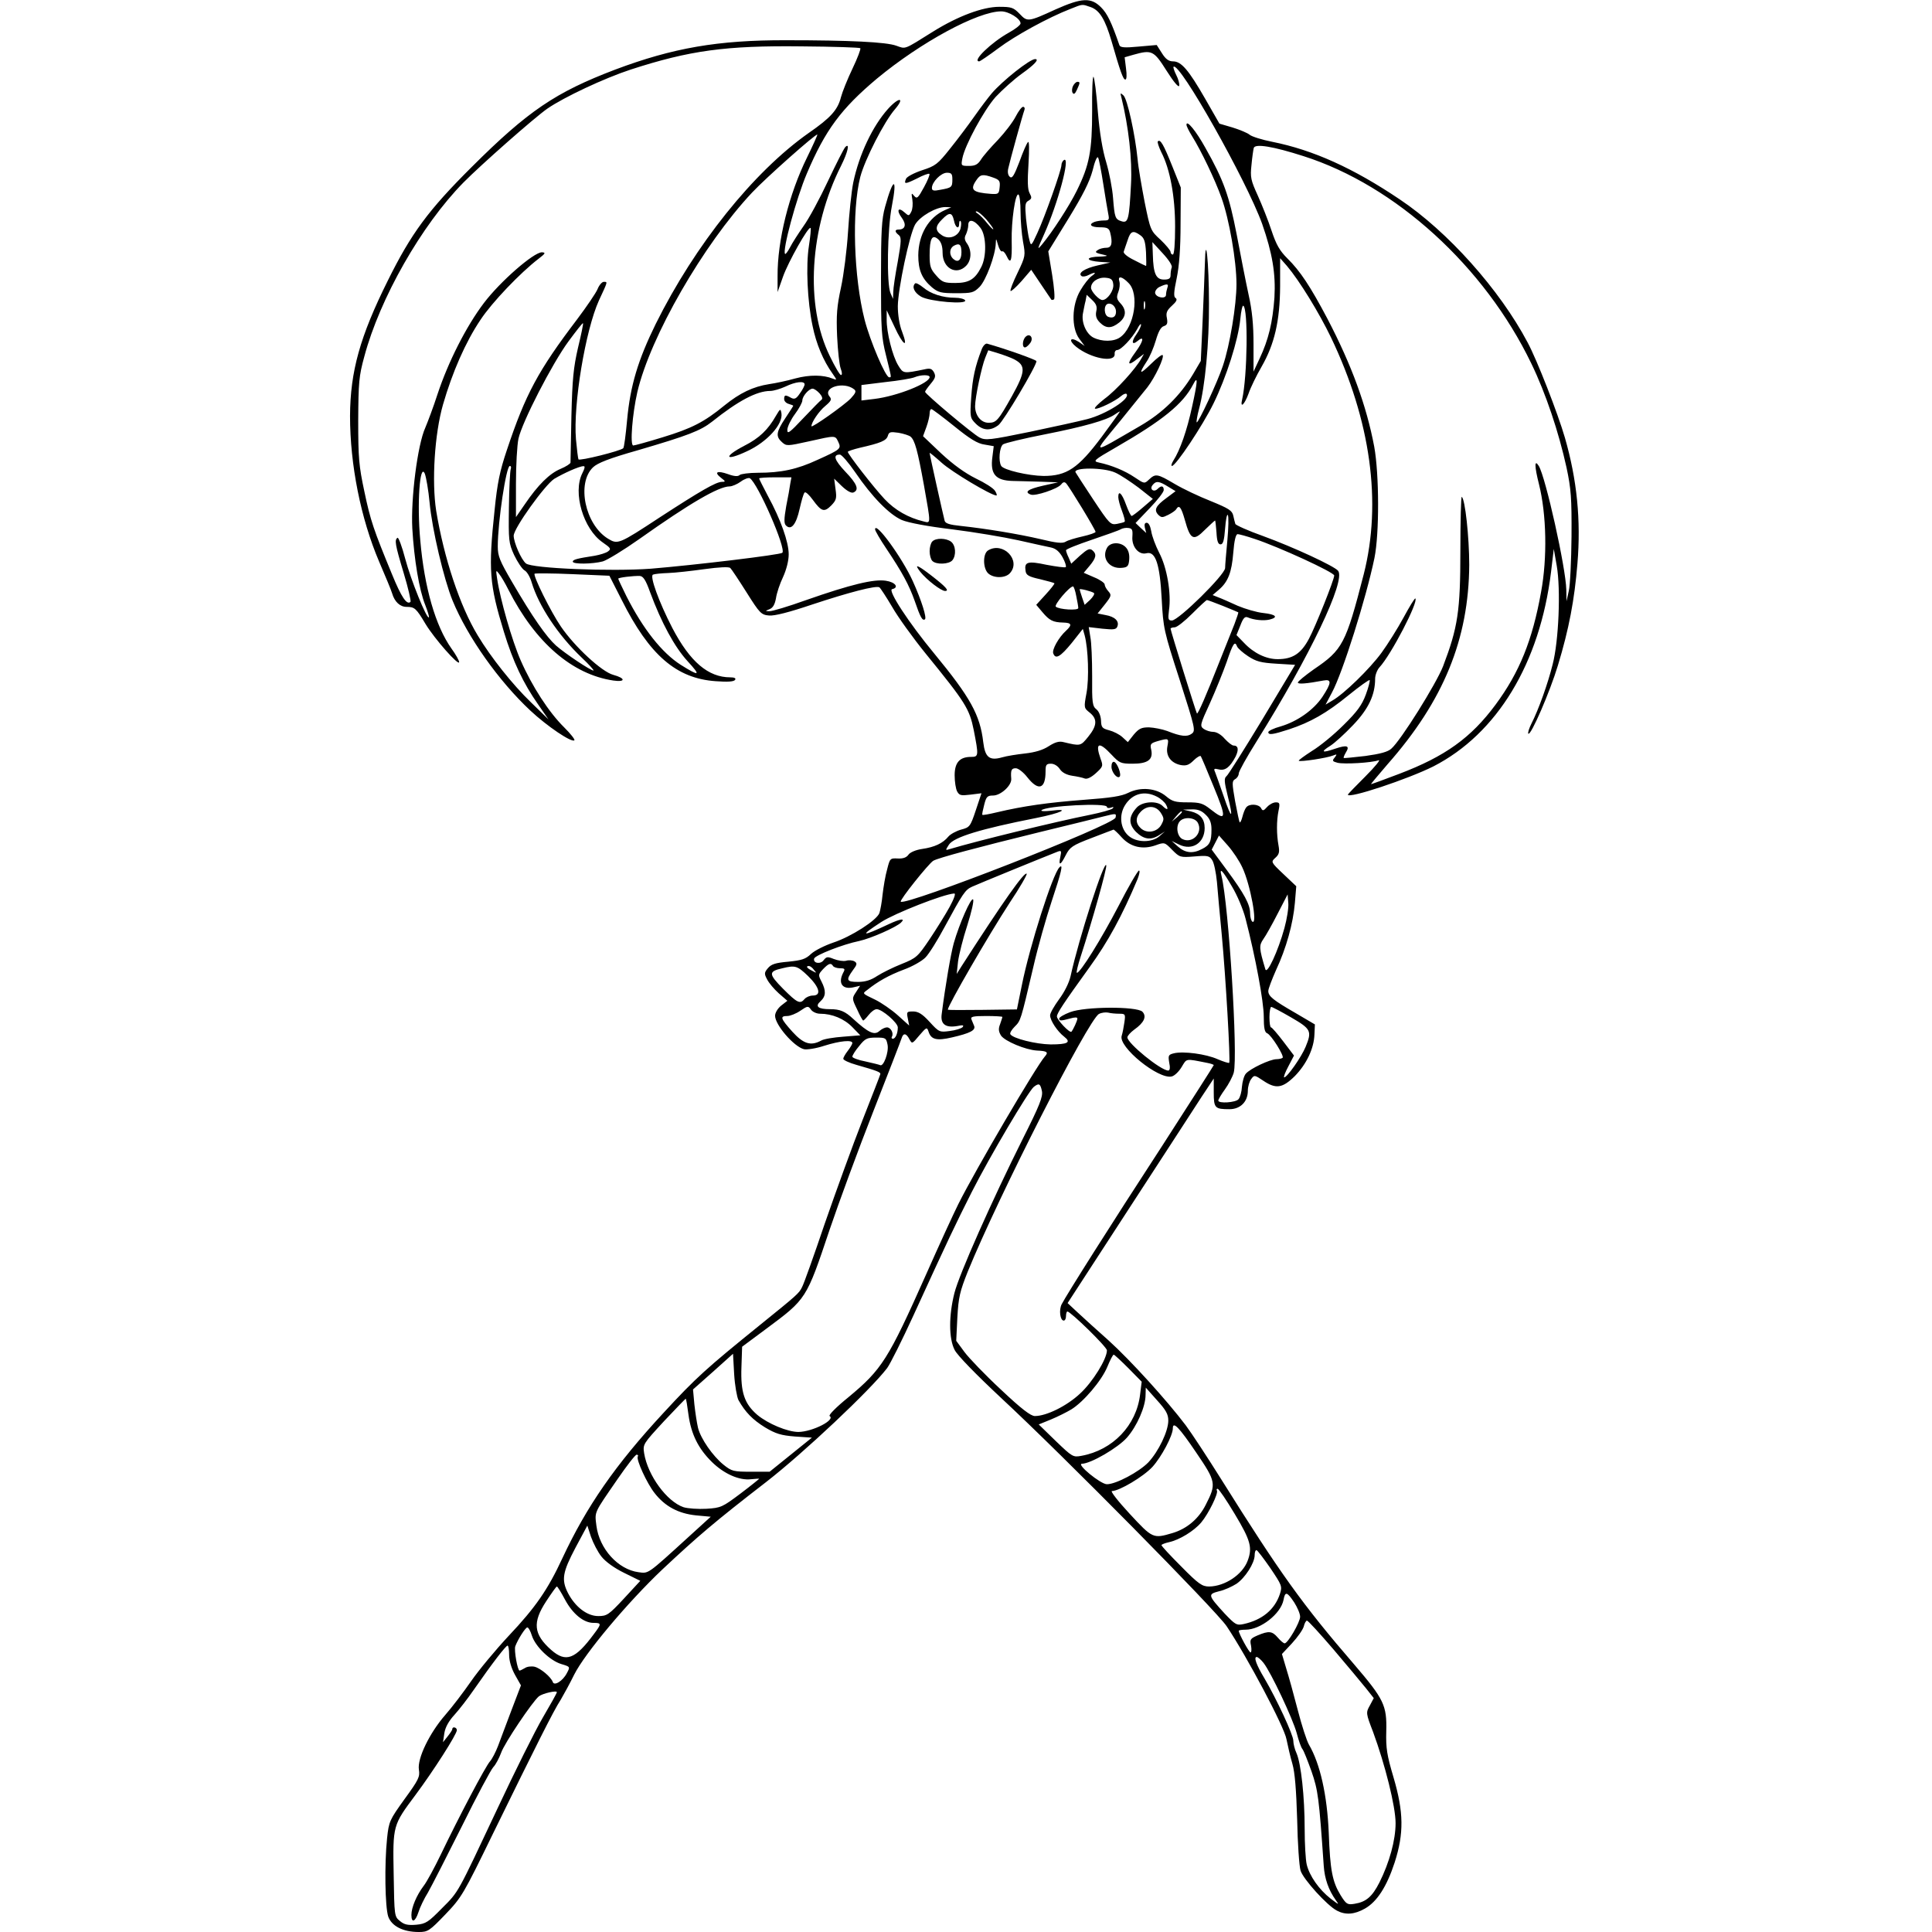 <?xml version="1.0" encoding="utf-8"?>
<!-- Generator: Adobe Illustrator 21.0.0, SVG Export Plug-In . SVG Version: 6.00 Build 0)  -->
<svg version="1.1" id="图层_1" xmlns="http://www.w3.org/2000/svg" xmlns:xlink="http://www.w3.org/1999/xlink" x="0px" y="0px"
	 viewBox="0 0 850 850" style="enable-background:new 0 0 850 850;" xml:space="preserve">
<g transform="translate(0,0) scale(1,1)">
	<path d="M484.4,3.2c2.8,2.8,4.6,6.6,8.1,16.7c0.4,1,2.2,1.2,8.4,0.6l8-0.7l2.3,3.6c1.6,2.6,3,3.6,4.9,3.6c3.6,0,6.8,3.7,14.1,16.4
		l6.3,11l5.8,1.7c3.2,1,6.6,2.4,7.5,3.2c1,0.8,5.4,2.2,10,3.1c17.9,3.6,35.5,11.5,56,25.3c21.1,14.1,44,39.7,56.3,63
		c4.1,7.6,13.3,31.2,16.4,41.9c5.3,18.4,7.1,36.2,5.5,55.4c-1.3,15.9-3.7,28.7-8.6,44.8c-3.5,11.6-11.9,31-13,30
		c-0.3-0.4,0.3-2.3,1.4-4.5c3.1-6.1,7.2-17.5,9.3-26c2.7-10.3,3.6-33.1,1.8-43.4l-1.3-7.4l-1.2,10.1c-4.9,40.2-23.7,71.2-51.8,85.6
		c-11.2,5.6-37.6,14.4-37.6,12.4c0-0.2,3.5-3.8,7.8-8.1c4.2-4.2,6.8-7.4,5.7-7c-3.1,1.1-15,1.8-18,1.1c-2.3-0.6-2.5-0.9-1.3-2.3
		c1.1-1.5,1.1-1.6-0.7-0.9c-2.7,1.1-14.5,2.9-15.1,2.3c-0.2-0.2,2.4-2.1,5.8-4.3c3.5-2.1,9.7-7.2,13.9-11.4c6-5.9,8.1-8.8,9.8-13.4
		c1.2-3.2,1.9-6.1,1.7-6.4c-0.3-0.2-4.4,2.7-9.2,6.6c-9.8,8-16.9,12-26.3,15.1c-7.1,2.3-9.1,2.6-9.1,1.2c0-0.5,2.4-1.7,5.4-2.5
		c7.4-2.2,14.5-7.2,18.4-13c4-6.1,4.2-7.9,0.5-7.2c-7.5,1.4-11.3,1.7-11.3,0.9c0-0.5,3.2-3.1,7-5.8c12.7-8.6,14.1-11.2,22-41.9
		c8-31.5,3.1-67.5-14.4-104.1c-5.3-11-13.9-25-19.4-31.5l-3-3.4V126c-0.1,15.3-2.5,25.5-8.2,35.4c-2.2,3.8-4.8,9.1-5.7,11.8
		c-1.8,4.9-3.8,6.7-2.8,2.5c2.3-10.2,2.7-39.9,0.5-41.2c-0.4-0.2-1,2.4-1.3,5.8c-0.9,9.2-6.2,25.8-11.8,37.2
		c-4.8,9.8-16.6,27.5-18.3,27.5c-0.4,0-0.2-1,0.6-2.3c3-4.7,6-13.2,8.3-23.9c2.5-11.3,2.6-13.9,0.4-9.6
		c-4.4,8.5-13.4,15.8-33.9,27.6c-9.9,5.7-10.3,6.1-7.5,6.7c5.6,1.2,11.4,3.6,15.7,6.5c4.3,2.9,4.3,2.9,6.4,0.9
		c2.8-2.6,3.6-2.5,11.2,2c3.7,2.2,10.9,5.6,16,7.6c7.8,3.2,9.3,4.1,9.8,6.4c0.3,1.4,0.7,3,0.9,3.6c0.1,0.5,5.6,3,12.1,5.3
		c13.7,5,31.3,13.2,33.1,15.3c3.5,4.3-12.4,37.5-35.8,75c-4.4,7-7.9,13.3-7.9,14.2s-0.7,2-1.6,2.5c-1.4,0.8-1.4,1.7,0,9.7
		c0.9,4.8,1.8,9,2,9.3c0.3,0.2,0.8-0.9,1.2-2.4c0.4-1.6,1.1-3.5,1.7-4.2c1.3-1.7,5.4-1.5,6.5,0.3c0.7,1.4,1.1,1.3,2.7-0.5
		c1-1.1,2.7-2,3.8-2c1.7,0,1.9,0.4,1.2,3.7c-0.9,4.4-0.9,10.4,0,15.3c0.5,2.8,0.3,3.9-1.4,5.4c-2,1.8-2,1.9,3.6,7.2l5.6,5.3
		l-0.6,7.3c-0.8,9.2-3.8,20-8.3,29.6c-1.8,4.1-3.4,8.2-3.4,9.2c0,2.3,2.1,4,12,9.7l8.5,5l-0.2,4.4c-0.2,6.2-3.5,13.1-8.7,18.4
		c-5.4,5.3-8.3,5.7-13.9,1.9c-3.7-2.5-3.9-2.5-5.2-0.7c-0.8,1-1.5,3.3-1.5,5.2c0,4.8-3.3,8.1-8.1,8.1c-6.4,0-6.9-0.5-6.9-7.4v-6.1
		l-5.3,8c-2.8,4.4-17.3,26.6-32.1,49.4l-26.9,41.4l4.4,4.1c2.5,2.3,8.6,7.9,13.7,12.4c9.6,8.7,25.5,26.2,33.9,37.3
		c2.6,3.5,9.7,14.3,15.7,23.9c25.7,41,35.6,54.9,58.4,81.3c13.1,15.3,14.4,18,14.1,29.4c-0.2,7.5,0.3,10.5,3.2,20.3
		c4.5,15.3,4.6,24.6,0.5,37.4c-3.5,10.7-7.8,17.3-13.1,20.3c-4.6,2.6-8.5,2.9-12.3,0.9c-4.3-2.2-14.8-13.8-16-17.6
		c-0.6-1.9-1.3-12.1-1.5-22.5c-0.4-13.1-1-20.7-2.1-24.5c-0.9-3-2-7.9-2.6-10.8c-0.9-5.3-17.2-36.1-26.3-49.7
		c-4.6-6.9-71.9-75.1-99.5-100.7c-10.8-10.1-19.1-18.6-20.2-20.9c-2.6-5-2.6-15.1-0.1-25c2.1-8.3,16.6-40.9,30.1-67.9
		c7.4-14.7,8.9-18.5,8.4-21c-0.7-3.3-1.3-3.6-3.6-1.8c-2.4,2-19.4,30.7-27.3,46.3c-7.2,14.3-10,20.1-25.7,54.4
		c-4.9,10.7-10.1,21.1-11.5,23c-7.3,9.6-36.7,37.3-53.2,50.1c-22.9,17.7-30,23.8-45.7,38.5c-15.3,14.5-34.1,36.9-38.8,46.3
		c-1.8,3.7-4.5,8.6-5.9,11c-3.2,4.9-10.6,19.7-29.7,58.7c-13.1,26.9-13.9,28.3-21.1,35.8c-6.9,7.2-7.7,7.7-11.6,7.7
		c-7,0-12-2.6-13.5-6.8c-1.4-4.3-1.7-22.9-0.5-34.5c0.8-7.4,1.1-8,7.7-17.2c6.2-8.5,6.8-9.8,6.3-12.9c-0.8-4.9,4.7-16.2,11.6-24.1
		c2.9-3.3,8-10,11.4-14.9s10.8-13.8,16.5-19.9c11.8-12.5,17.2-20.3,23.6-34.1c10.7-22.9,23.2-41,44.6-64.1
		c14.3-15.5,18.9-19.6,42.4-38.6c16.2-13.1,17.2-13.9,18.5-16.7c0.7-1.2,5.2-13.8,10-28c4.9-14.1,12.3-34.5,16.5-45.2
		s7.8-19.9,7.9-20.4c0.2-0.9-1.4-1.5-10.5-4.1c-3.2-0.9-5.8-2.1-5.8-2.7c0-0.5,0.9-2.1,2-3.5s2-3,2-3.4c0-1.5-5.4-1-12.4,1.2
		c-3.6,1.2-7.7,1.8-8.9,1.5c-4.4-1.1-12.7-10.7-12.7-14.7c0-1.3,1.1-3.2,2.7-4.5l2.7-2.1l-3.8-3.3c-2-1.8-4.3-4.5-5.1-6.1
		c-1.3-2.4-1.3-3,0.3-4.9c1.5-1.8,3.3-2.4,9-2.9c5.9-0.6,7.6-1.1,10-3.4c1.6-1.5,6-3.7,9.8-5c7.9-2.6,19.1-9.8,20.3-13
		c0.4-1.2,1.1-4.9,1.4-8.2c0.4-3.3,1.2-8.3,2-11c1.2-4.8,1.3-5,4.7-4.8c2.3,0.1,3.8-0.4,4.7-1.7c0.7-1,3.2-2.1,6-2.5
		c5.5-0.8,9.1-2.5,11.5-5.4c0.9-1.1,3.5-2.5,5.6-3.1c3.8-1,4.1-1.3,6.5-8.5l2.5-7.5l-4.8,0.6c-4.2,0.5-4.9,0.4-5.9-1.4
		c-0.6-1.1-1.1-4.3-1.1-7.1c0-5.6,2.2-8.1,7.2-8.1c3.4,0,3.4-0.5,1.2-11.8c-1.9-9.4-3.6-12.1-21.1-33.6
		c-5.6-6.9-12.3-16.2-14.8-20.6c-2.6-4.4-5.1-8.2-5.6-8.6c-1.5-0.9-13.4,2.2-29.7,7.6c-10.1,3.4-16.4,5-18.8,4.8
		c-3.5-0.3-4.1-0.9-9.9-10.1c-3.4-5.4-6.6-10.2-7.2-10.8s-4.8-0.4-11.4,0.5c-5.7,0.8-12.9,1.6-15.9,1.7s-6,0.4-6.7,0.7
		c-1.6,0.5,2.6,12.1,8.5,23.5c7.8,14.9,15.8,21.7,25.5,21.7c1.8,0,2.6,0.4,2.1,1.1c-0.5,0.8-3.2,1-8.5,0.6
		c-17.3-1.2-29.2-11.4-41.4-35.8l-5.4-10.6l-16.2-0.7c-8.9-0.4-16.4-0.4-16.7-0.2c-0.8,0.8,7.2,16.9,11.6,23.3
		c6.1,8.9,18,19.9,23,21.2c5.5,1.5,5.5,3.3,0,2.5c-18.1-2.7-34.3-16.7-46.1-39.9c-1.4-2.8-3.2-5.9-4.1-7c-1.4-1.9-1.5-1.8-0.9,2
		c1.3,9,6.6,27.5,10.4,36.1c5,11.4,12.4,22.8,19.1,29.4c2.8,2.8,4.8,5.3,4.5,5.7c-1.2,1.1-11.9-6.1-19.4-13.1
		c-13.8-12.9-27.6-32.3-34.2-48.4c-3.8-9.3-9-31.2-10.1-43.1c-0.5-5.4-1.5-11.1-2.1-12.7c-2.2-5.1-3.5,13.3-2,29.3
		c1.8,20.8,6.7,37.7,13.7,47.6c1.9,2.6,3.4,5.3,3.4,6c-0.1,1.9-10.8-10.2-14.8-16.8c-4.1-6.9-4.8-7.5-8.3-7.5c-2.9,0-5.3-2.2-6.4-6
		c-0.4-1.4-3-7.6-5.7-13.9c-8.1-19-12.8-42.7-12.8-64.1c0.1-19.6,4.4-35,16.6-59.5c10.3-20.8,17.8-31,37-50.1
		c24.7-24.6,36.8-32.8,63.1-42.8c25.3-9.5,45.1-13,75.3-12.9c28,0,43.9,0.8,48.3,2.4c4.3,1.5,3.1,2,16.2-6.2
		C421.4,7.1,432.4,3,439.6,3c5.4,0,6.3,0.3,9,3.1c3.4,3.6,3.7,3.6,15.9-2C476-1,480-1.2,484.4,3.2z M471,3.9
		c-9.8,3.8-24.4,11.8-31.7,17.3c-4.3,3.2-8.1,5.8-8.5,5.8c-3.3,0,5.3-8.3,13-12.6c2.9-1.6,5.2-3.4,5.2-4.1c0-2.1-5.2-5.3-8.5-5.3
		c-10.3,0-35.4,13.6-54.7,29.6c-15.7,13.2-22.7,22.6-30.8,41.7c-4.7,11-10.9,34.1-9.6,35.4c0.2,0.3,1.2-1,2.2-2.9
		c0.9-1.8,3.6-6,5.9-9.3c2.4-3.3,7.2-12.2,10.8-19.9c3.6-7.6,7-14.3,7.6-14.9c2.1-2.1,1.1,2.3-1.8,8.1c-14,27.7-16,61.5-5,83.9
		c2.2,4.6,4.4,8.3,4.9,8.3c0.6,0,0.5-1.2-0.1-2.8c-0.6-1.5-1.3-7.9-1.6-14.2c-0.4-9.5-0.1-13.2,1.7-21.5c1.2-5.5,2.6-16.5,3.1-24.5
		s1.5-17.7,2.3-21.7c2.6-12.4,8.5-24.8,15.3-32.4c4.8-5.3,7.6-5.2,3.1,0.1c-4.8,5.5-13.3,22.2-15.3,29.8
		c-3.8,14.9-2.9,44.1,1.9,62.9c2.4,9.3,9.2,25.3,10.8,25.3c1.1,0,1.1,0.5-1.4-9.7c-2-7.9-2.2-11.2-2.2-33.8
		c0-20.9,0.3-26.1,1.8-31.5c3.6-13.1,5.5-13.3,3-0.4c-2,10.1-2.4,34.3-0.6,38.4l1.1,2.5l0.1-3c0-1.7,0.9-7.7,2-13.5
		c1.6-9,1.6-10.7,0.4-11.6c-1.8-1.4-1.8-2.4-0.1-2.4c3,0,3.6-2.2,1.5-5.1c-2.5-3.3-1.7-5,1.1-2.5c1.9,1.7,2,1.7,3-0.2
		c0.6-1.1,0.8-3.5,0.5-5.4c-0.5-2.9-0.4-3.1,0.8-1.6c1.2,1.4,1.7,1,4.3-3.8c1.6-2.9,2.7-5.6,2.4-5.9c-0.3-0.3-2.8,0.6-5.4,2
		c-5.3,2.6-5.9,2.6-4.9,0.2c0.3-0.9,3.5-2.6,7.1-3.8c5.9-1.9,6.9-2.7,12.3-9.5c3.3-4.1,8.1-10.5,10.7-14.2s6-8.2,7.6-10.1
		c4.9-5.7,16.8-15.1,19.1-15.1c2,0-0.2,2.4-5.8,6.4c-3.5,2.5-8.7,7.2-11.6,10.3c-5.2,5.9-13.5,21.2-14.6,27
		c-0.6,3.2-0.6,3.3,2.9,3.3c2.7,0,3.9-0.6,5.3-2.8c0.9-1.5,4.3-5.4,7.5-8.7c3.1-3.3,6.6-7.9,7.8-10.3c1.2-2.3,2.6-4.2,3.2-4.2
		s0.9,0.6,0.6,1.4c-0.7,1.8-6.4,22.4-7.1,25.7c-0.4,1.6-0.1,3.1,0.7,3.7c1,0.9,1.9-0.6,4.2-6.6c1.5-4.2,3.2-8.2,3.8-8.7
		c0.5-0.6,0.6,3.1,0.2,9.6c-0.5,7.7-0.4,11.3,0.5,12.9c1,1.9,1,2.4-0.5,3.3c-1.5,0.8-1.6,1.9-1.1,7.7c0.4,3.7,1,8,1.5,9.6
		c0.7,2.8,0.8,2.8,3.5-3.1c3.3-7.1,10.6-27.7,10.6-29.9c0-0.8,0.5-1.8,1.1-2.2c3-1.8-2.7,19.2-8.7,32.6c-3.1,6.9-3.2,7.2-0.9,4.5
		c4.4-5.3,11.9-16.8,15.2-23.5c5.6-11.3,6.8-17.6,6.8-35.2c-0.1-8.7,0.2-15.5,0.6-15c0.4,0.4,1.3,7.2,1.9,15.2
		c0.8,9.6,2.1,17.2,3.7,22.4c1.3,4.4,2.7,11.5,3,15.7c0.7,8.7,0.9,9.4,3.9,10.3c2.8,0.8,3.2-1.1,4-16.4c0.6-10.7-1.1-25.4-4.2-38
		c-0.6-2.2-0.5-2.3,0.9-1c1.7,1.6,5.1,17.1,6.2,28c0.3,3.6,1.8,12.1,3.1,18.9c2.5,12.3,2.6,12.6,7,16.6c2.4,2.3,4.4,4.7,4.4,5.3
		c0,0.7,0.5,1.2,1,1.2c0.6,0,1-4.7,1-12.3c0-13.2-2.2-25.3-6.1-32.8c-1.1-2.3-1.8-4.4-1.5-4.7c1.1-1.1,2.5,1.3,6.3,10.8l3.8,9.5
		l-0.1,16c0,10.8-0.6,18.6-1.7,23.9c-1.3,6.1-1.4,8.2-0.5,8.7c0.9,0.6,0.4,1.6-1.6,3.4c-2.3,2.1-2.7,3.2-2.2,5.5
		c0.4,2.3,0.1,3-1.4,3.5c-1.3,0.4-2.4,2.5-3.5,6.3c-0.9,3.1-2.7,7.4-4.1,9.4c-3.6,5.5-3,5.8,2.1,0.8c2.4-2.4,4.7-4.1,5-3.8
		c0.9,0.9-3.3,9.8-6.7,14.2c-1.8,2.2-7.1,8.8-11.8,14.6c-12.7,15.5-13.5,15.2,8.6,2.4c10-5.8,17.6-13.3,23.3-22.8l3.4-5.8l0.8-17.6
		c0.4-9.7,0.9-21.1,1-25.2c0.3-14.5,1.8-0.7,1.8,17.5c0.1,17.4-1.7,36.6-4.4,46.5c-0.8,3-1.2,5.6-1,5.8c0.6,0.6,9.2-17.8,11.5-24.8
		c3.1-9.1,6-26.8,6-36c0-10.2-3.2-28.6-6.6-38c-2.8-7.9-9-20.8-13-27.2c-1.3-2.1-2.4-4.3-2.4-4.9c0-2.4,4.2,2.7,8.3,10.1
		c8.1,14.3,10.5,21.2,13.8,38.2c1.7,9,4,20.8,5.2,26.3c1.6,7.1,2.2,13.4,2.2,22v12l2.7-5.8c3.9-8.3,5.7-15.8,6.5-26.8
		c0.6-10.5-0.9-19.5-5.4-32.4c-6.8-18.9-36.5-71.7-39-69.1c-0.2,0.2,0.3,1.8,1.2,3.6c0.9,1.7,1.5,3.9,1.3,4.7
		c-0.2,1-2.4-1.6-5.5-6.5c-5.7-9-6.5-9.4-14.7-7.1l-3.8,1.1l0.6,4.9c0.4,2.9,0.3,4.9-0.3,4.9c-1,0-2.3-3.8-6.1-17
		c-2.8-9.5-5.2-13.5-9.2-14.9C476,1.8,476.5,1.7,471,3.9z M352.7,20.4c-33.4-0.4-49.3,1.8-75.2,10.2c-11.6,3.8-29.3,12.1-36.7,17.2
		c-5.6,3.9-29.1,24.6-36.9,32.5c-18.5,18.8-36.8,51-43.6,76.5c-2.4,8.7-2.6,11.5-2.7,28.2c0,16.4,0.3,20,2.7,31.2
		c2.7,12.9,4.1,16.9,12.1,36.3c4.2,10.3,6.6,13.8,8.2,12.3c0.3-0.4-1-6.1-3-12.7c-3.8-12.6-4.1-14.6-2.7-15.5c0.4-0.3,2,3.9,3.4,9.3
		c2.4,9.1,9.5,26.7,10.4,25.7c0.2-0.2-0.5-2.6-1.6-5.4c-2.7-6.7-4.9-20.1-5.7-33.7c-0.7-13.2,2.3-36.8,5.7-44.3
		c1.1-2.6,3.6-9.2,5.4-14.8c4.7-14.2,12.6-29.8,20.4-40.1c7.2-9.5,21.9-22.3,25.5-22.3c1.8,0.1,1.6,0.5-1.4,2.8
		c-8.1,6.2-20.6,19.3-25.6,26.9c-6.6,9.8-12.4,23.1-16.5,37.3c-3.7,12.9-5,33.8-3,46.7c3.4,20.7,10.4,41.9,18.3,54.9
		c5.7,9.5,15.3,21.6,23.4,29.4l7.7,7.5l-4.5-6.5c-6.6-9.4-11.1-18.9-15.1-32c-6.4-20.9-6.9-27.3-4.1-53.6
		c1.2-11.9,2.3-17.2,5.4-26.4c8.2-24.6,13.8-35,30.9-57.5c4.2-5.6,8.3-11.6,9-13.3c0.7-1.8,2-3.2,2.7-3.2c1.8,0,1.9-0.4-2.1,8.2
		c-5.9,13-11.4,45.7-10.1,61.1c0.4,4.4,0.9,8.4,1.1,8.8c0.5,0.8,18.5-3.7,19.7-4.9c0.4-0.4,1.1-5.9,1.7-12.4
		c1.4-15.2,4.8-26.4,12.6-42.3c17.3-34.8,43-66.9,67.3-84c9.7-6.7,12.8-10.2,14.2-15.8c0.6-2.3,2.9-8,5.1-12.6s3.7-8.6,3.4-8.9
		C378.2,20.9,366.6,20.5,352.7,20.4z M359.6,59.2c-0.6-0.5-22.5,18.9-28.7,25.5c-21.5,22.9-44.8,63.4-50.5,87.8
		c-2.2,9.6-3.3,23.5-1.8,23.5c0.6,0,6.4-1.6,12.9-3.6c12.8-3.9,18.3-6.7,27.2-14c6.8-5.5,12.6-8.3,19.7-9.4c2.8-0.4,8-1.5,11.5-2.5
		c6.3-1.7,12.4-1.6,16.5,0.1c1.9,0.7,1.9,0.7-0.1-2.2c-4.1-5.7-7.2-13.1-8.8-21c-2.3-10.8-3-26.4-1.6-35.3c0.6-4,1-7.6,0.7-7.8
		c-0.9-0.9-9.9,15.1-12.1,21.4l-2.4,6.8v-7c-0.1-15.6,5-36.1,13-52.3C357.7,63.9,359.7,59.4,359.6,59.2z M551.6,65.1
		c-0.2,0.8-0.7,4.1-1,7.5c-0.6,5.4-0.3,6.7,2.8,13.5c1.8,4,4.6,11,6,15.3c2.1,6.3,3.6,8.9,7,12.3c5.6,5.5,10.1,12.3,17.6,26.5
		c10.7,20.5,17.2,38.3,20.6,56.3c2.2,12.2,2.3,38.1,0.1,49c-3.7,17.8-14,50.5-18.7,59.2l-2.8,5.3l3-1.8c5.1-2.9,16.4-13.9,21.6-21
		c2.7-3.7,7.1-10.7,9.7-15.5c2.6-4.8,4.9-8.6,5.2-8.4c1.4,1.5-10.6,24.7-15.8,30.3c-1,1.1-1.9,3.4-1.9,5c0,7.1-2.9,13.3-9.7,20.4
		c-3.6,3.8-8.1,7.9-10,9.1c-4.5,2.8-3.7,3.3,2.1,1.3c5.3-1.8,6.6-1.3,4.7,1.7c-0.7,1.2-1.1,2.2-0.9,2.4c0.2,0.1,4.4-0.3,9.5-0.9
		c6.5-0.9,9.9-1.8,11.4-3.2c4.2-3.6,19.8-28.6,22.8-36.3c6.5-17.1,7.6-24.2,7.6-50.8c0-13.2,0.3-23.9,0.6-23.7
		c1.5,0.9,3.3,17.9,3.3,29.9c-0.2,32.7-11.3,59.8-35.9,87.7c-4.2,4.9-7.5,8.8-7.3,8.8s5.8-2,12.3-4.5c20.3-7.7,31.7-15.9,42.5-30.5
		c10.5-14.2,16.2-28.3,20-49.5c2.8-15.1,2.4-34.2-0.9-47.4c-2-7.9-2.1-11.3-0.1-8.1c3,4.9,11.9,44.8,12.1,54.4l0.1,5.1l1-4.5
		c0.6-2.5,1.1-13.3,1.2-24c0.1-17-0.2-20.9-2.2-30.3c-3.4-15.5-9.1-32.6-15.5-45.8c-20.6-42.7-59.7-78.3-100.2-91.2
		C560.1,64.4,552.2,63.1,551.6,65.1z M483.1,69.3c-0.4-0.7-1.5,1.8-2.4,5.7c-1.4,5.1-4.2,10.7-10.7,21.3l-8.8,14.3l1.7,10.3
		c0.9,5.6,1.3,10.5,0.8,10.8c-0.4,0.3-1,0.3-1.1,0.2c-0.2-0.2-2.2-3.3-4.6-6.8l-4.3-6.4l-4.2,4.9c-2.4,2.7-4.6,4.7-4.9,4.4
		s1.1-3.9,3.1-8c3.5-7.3,3.5-7.6,2.4-13.6c-0.6-3.4-1.1-9.3-1.1-13.2s-0.4-7.3-0.9-7.6c-1.4-0.9-3.2,11.7-3,20.5
		c0.2,8.7-0.4,10.5-2.2,6.6c-0.7-1.5-1.6-2.4-2-2.1c-0.5,0.2-1.3-1-1.8-2.8c-0.9-3.1-0.9-3.1-1-0.7c-0.2,5.3-4.3,16.2-7.1,19.1
		c-2.6,2.6-3.4,2.8-10.3,2.8c-6.7,0-7.9-0.3-10.7-2.6c-4.4-3.8-6-7.5-6-14.1c0.1-9.1,4.5-16.7,11.8-19.9l2.7-1.2l-2.5-0.1
		c-4-0.1-11.2,4-13.4,7.7c-2.5,4.5-7.5,28.2-7.6,35.9c0,3.8,0.7,8.3,1.9,11.3c2.9,7.6,0.4,6-3.4-2.3l-3.4-7.2v4
		c-0.1,5.7,2.6,16.3,5.1,20.3c2.2,3.6,2.2,3.6,11.5,1.7c2.5-0.6,3.3-0.3,4.2,1.3c0.9,1.7,0.6,2.6-1.4,5c-1.4,1.7-2.5,3.2-2.5,3.6
		c0,0.9,21,18.6,24,20.1c2.6,1.3,4.5,1.1,22-2.5c10.5-2.2,21.9-4.7,25.3-5.6c8.3-2.1,19.3-9.1,17.3-11.1c-0.3-0.3-1.4,0.1-2.3,0.9
		c-2.6,2.3-10.3,6-11.5,5.6c-0.6-0.2,1.3-2.1,4.1-4.3c5.1-3.7,13.8-13.3,16.2-17.7l1.2-2.1l-2.8,2.1c-4.5,3.6-4.9,2.5-1-2.8
		c3.6-4.9,4.1-7.6,1-5c-2.5,2.1-2.9,0.4-0.6-2.8c1.2-1.7,2.1-3.6,2.1-4.3c0-0.8-0.8,0.1-1.7,1.9c-2.3,4.1-7.1,9.2-8.8,9.2
		c-0.7,0-1.2,0.8-1.1,1.7c0.3,4.1-10.5,2-16.9-3.1c-3.6-2.9-2.7-4.6,1.1-2.2l2.6,1.8l-2.4-3.2c-3.5-4.8-3.3-14.8,0.5-21.2
		c1.5-2.6,3.7-5.4,4.9-6.3c2.5-1.7,1.7-2-1.3-0.5c-1.1,0.6-2.4,0.8-3,0.5c-1.9-1.3,1.2-3.4,6.9-4.7l5.7-1.3l-4.7-0.3
		c-2.7-0.2-4.8-0.7-4.8-1.3c0-0.5,2.1-1,4.8-1c2.6-0.1,3.8-0.3,2.7-0.6c-4.6-1-5.1-1.3-3.5-2.3c0.8-0.6,2.5-1,3.8-1
		c2.3,0,2.8-2.1,1.6-6.8c-0.5-1.8-1.3-2.2-4.5-2.2c-4,0-5.2-1.3-2.3-2.4c0.9-0.3,2.7-0.6,4.1-0.6c2.2,0,2.4-0.3,1.9-2.8
		c-0.3-1.5-1.3-7.4-2.2-13.2C484.5,75.2,483.5,69.9,483.1,69.3z M416.6,76c-2.6,0-6.6,4.1-6.6,6.7c0,1.2,0.8,1.4,3.7,0.8
		c5-0.9,5.3-1.1,5.3-4.6C419,76.5,418.6,76,416.6,76z M429.6,79.2c-3,4.3-1.8,5.5,6.4,6.1c3.3,0.2,3.5,0,3.8-2.9
		c0.3-2.8-0.1-3.3-2.9-4.3C432.4,76.5,431.3,76.7,429.6,79.2z M429.6,93c-0.6,0-0.3,0.5,0.6,1c0.9,0.6,2.8,2.5,4.2,4.3
		c1.4,1.7,2.6,2.9,2.6,2.5s-1.4-2.3-3.1-4.3C432.2,94.6,430.3,93,429.6,93z M414.5,96.5c-3.1,3-3.2,5-0.1,7c3.1,2.1,7.3,0.5,8.2-3
		c0.3-1.4,0.4-2.9,0-3.2c-0.3-0.4-0.6,0.1-0.6,1c0,2.9-1.7,1.9-2.3-1.3C418.9,93.4,417.7,93.2,414.5,96.5z M426,99
		c0,1.2-0.5,3-1,4.1c-0.8,1.4-0.7,2.5,0.5,4.1c2.1,3.1,1.9,7.4-0.5,9.8c-4.3,4.3-10.3,1-10.3-5.8c0-2.8-0.6-4.7-1.9-5.9
		c-2.7-2.4-3.8-0.4-3.8,6.9c0,5,0.4,6.2,2.9,9c2.6,3,3.5,3.3,8.4,3.3c6,0,8.7-1.6,11.4-7c2.4-4.6,2.3-13.7-0.3-17.2
		C428.7,96.7,426,96.1,426,99z M496.1,105.7c-0.7,2.1-1.5,4.3-1.7,5c-0.3,0.7,1.6,2.3,4.5,3.7c2.8,1.5,5.2,2.6,5.3,2.6
		c0.2,0,0.1-2.7,0-6c-0.3-4.8-0.8-6.3-2.5-7.5C498.5,101.2,497.4,101.6,496.1,105.7z M419.7,108.1c-2.1,1.2-2.2,4.2-0.2,5.9
		c2,1.7,3.5,0.4,3.5-3S422.1,106.8,419.7,108.1z M511.5,111.4l-4.5-4.9l0.2,5.5c0.2,8.4,1.4,11,4.9,11c2.2,0,2.9-0.5,2.9-1.9
		c0-1.1,0.2-2.6,0.5-3.4C515.9,116.9,514.2,114.3,511.5,111.4z M486.4,122.2c-3.3-0.3-6.4,1.8-6.4,4.4c0,1.6,3.5,5.4,5,5.4
		c2.2,0,5.1-4.2,4.8-6.8C489.6,123,488.9,122.4,486.4,122.2z M492.5,123.9c0.3,1,0.1,3.1-0.5,4.6c-0.9,2.3-0.7,3.2,1,5
		c2.7,2.9,2.5,5.9-0.6,8.4c-3.4,2.7-5.8,2.7-8.5,0c-1.5-1.5-2-2.9-1.6-4.9c0.5-2.1,0-3.3-1.8-5l-2.4-2.3l-0.5,2.7
		c-0.4,1.4-0.8,3.8-1.1,5.2c-0.9,4,1.3,9.2,4.5,10.9c3.8,1.9,9,1.9,11.8-0.1c6.3-4.4,8.6-19.1,3.7-23.9
		C493.6,121.5,491.6,121.2,492.5,123.9z M510.2,126.2c-1.3,0.6-2.1,1.9-2,2.7c0.4,2.1,4.8,2.8,4.8,0.8c0-0.9,0.3-2.2,0.6-3.1
		C514.3,124.8,513.4,124.7,510.2,126.2z M503.7,132.7c-0.3-0.6-0.5,0.1-0.5,1.8c0,1.6,0.2,2.2,0.5,1.2
		C503.9,134.8,503.9,133.4,503.7,132.7z M487.3,133.7c-1.8,0.7-1.6,5,0.3,5.7c2.1,0.8,3.4-0.1,3.4-2.3S489,133.1,487.3,133.7z
		 M256.5,142.2c-0.2-0.2-3,3.4-6.4,8c-7.2,9.8-20.4,35.5-22,42.8c-0.6,2.8-1.1,11.7-1.1,19.8v14.7l3.8-5.5
		c5.9-8.7,11-13.7,15.8-15.7c2.4-1,4.4-2.3,4.4-2.8c0-0.6,0.2-9.8,0.4-20.5c0.4-16.2,0.9-21.3,2.9-30
		C255.7,147.2,256.7,142.4,256.5,142.2z M402.3,166c-1.2,0.5-7,1.5-12.8,2.1l-10.5,1.3v3.4v3.4l5.8-0.7c9.8-1.2,24.2-6.9,24.2-9.6
		C409,164.8,405.2,164.8,402.3,166z M345.5,170.1c-2.2,1-5.2,1.9-6.6,1.9c-6,0-14.2,4.4-25.6,13.5c-5.1,4-10.5,6.1-32.7,12.6
		c-12.7,3.6-17.7,5.6-19.7,7.5c-7.3,7-3.5,25.2,6.6,31.4c4.3,2.6,4.7,2.5,22.8-9.4C308,216.1,315,212,317.6,212
		c1.7,0,1.7-0.2-0.4-1.8c-3.2-2.5-1.7-3.3,3.1-1.6c2.7,1,4.4,1.1,5.1,0.4c0.5-0.5,4.2-1,8.1-1c10.1,0,17.2-1.5,26.2-5.7
		c10.2-4.6,10.5-4.9,9.1-7.9c-1.4-2.9-1-2.9-13-0.2c-9.5,2.1-9.8,2.1-11.8,0.3c-2.8-2.5-2.5-4.5,1.5-10.5c1.9-2.9,3.5-5.3,3.5-5.5
		c0-0.1-0.9-0.5-2-0.8s-2-1.2-2-2.1c0-1.9,0.5-2,3-0.6c1.5,0.8,2.3,0.5,3.9-1.9c1.2-1.6,2.1-3.4,2.1-4
		C354,167.5,350,167.9,345.5,170.1z M365,174.5c1,1.2,0.7,1.9-1.9,4.1c-2.8,2.3-6.1,7.2-6.1,8.9c0,1,14.4-9.2,17.3-12.2
		c2.2-2.4,2.5-3.2,1.5-4C371.2,167.6,361.7,170.5,365,174.5z M357.5,171c-1.6,0-4.5,3.3-4.5,5.2c0,0.8-1.4,3.5-3.2,5.9
		c-1.8,2.4-3.3,5.5-3.4,6.9c-0.1,2.2,0.9,1.5,7-5c3.9-4.1,7.5-7.8,8.1-8.2c0.5-0.4,0.2-1.5-0.9-2.7S358.2,171,357.5,171z M409.8,180
		c-0.5,0-0.8,0.8-0.8,1.9c0,1-0.6,3.7-1.4,5.9l-1.5,4.1l8,7.6c5.4,5,10.4,8.6,15.2,11c4,1.9,7.8,4.3,8.5,5.5c0.7,1.1,0.9,2,0.6,2
		c-2.3,0-19.7-10.4-24.1-14.4c-2.9-2.6-5.3-4.6-5.3-4.3c0,0.7,6,27.6,6.6,29.8c0.3,1.2,2.2,1.8,7.2,2.3c11.1,1.2,25.1,3.5,35,5.8
		c7,1.7,9.7,2,11.1,1.1c0.9-0.6,4.3-1.6,7.4-2.3s5.7-1.6,5.7-2c0-0.9-11.6-20-13-21.4c-0.7-0.7-1.4-0.5-2.2,0.6
		c-1.6,1.9-11.3,5.2-13.3,4.4c-3-1.1-1.3-2.4,5.3-3.9l6.7-1.5l-8.5-0.3c-4.7-0.1-9.8-0.3-11.5-0.3c-7.5-0.2-9.9-3-8.9-10.5l0.6-4.8
		l-4-0.7c-3.1-0.4-6.5-2.5-13.4-8.1C414.7,183.4,410.2,180,409.8,180z M492.7,181c-0.1,0-1.2,0.6-2.3,1.4
		c-3.6,2.5-13.5,5.3-30.7,8.7c-9.2,1.8-17.5,3.8-18.4,4.4c-1.6,1.2-2.1,7.4-0.8,9.5c1.1,1.8,11.9,4.3,18.6,4.4
		c10.2,0,15.2-3.3,25.6-17.2C489.3,186,492.9,181,492.7,181z M395.3,190.4c-3.6-0.5-4.2-0.4-4.7,1.4c-0.7,2.1-3.1,3.1-12.3,5.2
		c-2.9,0.7-5.3,1.5-5.3,1.8c0,1,11.4,15.7,16.2,20.8c4.6,4.9,10.5,8.2,17.1,9.8c3.3,0.8,3.3,1.6,0.2-15.9c-2.8-15.4-4-19.8-5.9-21.4
		C400,191.6,397.6,190.8,395.3,190.4z M369.5,200c-3.2,0-2.4,2.4,2.4,7.5c5.3,5.5,6.2,8.1,3.5,9.2c-0.9,0.3-2.8-0.7-5-2.8l-3.4-3.3
		l0.6,4.6c0.6,4.1,0.3,4.9-1.9,7.2c-3.1,3.1-4.3,2.7-8.1-2.5c-1.6-2.2-3.2-3.7-3.6-3.2c-0.5,0.4-1.4,3.7-2.2,7.2
		c-1.5,6.8-3.7,9.6-6,7.3c-0.9-0.9-0.9-2.7,0.1-8.5c0.8-3.9,1.6-8.4,1.8-10l0.5-2.7h-7.1c-3.9,0-7.1,0.2-7.1,0.5s1.8,3.8,3.9,7.8
		c5.5,10.1,9.1,20.1,9.1,25.6c0,2.8-1,6.7-2.5,10c-1.4,2.9-2.8,7.1-3.1,9.3c-0.5,2.7-1.3,4.2-2.8,4.8c-2,0.8-2,0.9-0.1,0.9
		c1.1,0.1,8.4-2.1,16.2-4.9c19.7-6.9,29.8-9.3,35-8.5c4.2,0.6,6,3,2.8,3.7c-2.1,0.4,7.4,14.9,18.5,28.3c15.9,19.3,20.2,27,21.6,39.1
		c0.8,6.6,2.7,8.2,8.3,6.6c2-0.6,6.5-1.3,10.1-1.7c4.4-0.5,7.8-1.5,10.4-3.2c2.8-1.8,4.6-2.3,6.5-1.8c7.5,1.8,7.5,1.8,10.9-2.4
		c3.9-4.8,4.1-7.8,0.6-10.6c-2.5-2-2.6-2.1-1.4-8.5s0.8-19.5-0.8-25.5l-0.8-2.8l-4.9,6.2c-5,6.1-7.1,7.3-8.1,4.6
		c-0.7-1.6,2.4-7.1,5.6-10c2.8-2.6,2.5-3.5-1.2-3.6c-4.5-0.1-6.1-0.9-9.2-4.6l-2.7-3.2l4.2-4.6c2.3-2.5,4-4.7,3.8-4.9
		c-0.2-0.2-3.1-1-6.4-1.8c-5-1.1-6.1-1.8-6.3-3.7c-0.6-3.9,0.9-4.4,9.3-2.6c4.3,0.8,8,1.3,8.4,1c0.3-0.4-0.3-2.3-1.4-4.3
		c-1.4-2.5-2.9-3.8-5-4.3c-1.6-0.3-8.2-1.8-14.5-3.2s-19.4-3.6-29-4.8c-10.9-1.3-19.3-2.9-22.2-4.1c-5.5-2.4-13.1-10.1-20.6-21.1
		C373.3,203.5,370.3,200,369.5,200z M224.3,205c-1.6,0-5.3,24.6-5.3,35.4c0,4.3,0.9,6.4,6.2,15.5c9.2,15.8,15.2,24.3,19.4,28.1
		c4.1,3.6,15.2,11,16.5,11c0.4,0-1.9-2.6-5.2-5.7c-10.3-9.8-18.9-22.7-22-33.1c-0.7-2.4-2.1-4.8-3.2-5.3c-1-0.6-3-3.6-4.5-6.7
		c-2.4-5.3-2.5-6.3-2.3-21c0.1-8.5,0.5-16,0.8-16.8S224.8,205,224.3,205z M256.7,205.1c-1.9,0-8.9,3.2-12.9,5.6
		c-4.1,2.7-17.8,21.7-17.8,25c0,2.9,3.3,10.5,5.4,12.2c2.6,2.2,37.5,3.6,55,2.3c19.4-1.6,56.9-6.1,57.8-7
		c1.8-1.8-10.8-30.6-14.3-32.8c-0.6-0.3-2.4,0.3-4,1.5c-1.5,1.1-3.8,2.1-4.9,2.1c-4.8,0-17.5,7.4-39.8,23.2c-6.8,4.8-14,9.2-16,9.8
		c-4.6,1.2-13.2,1.3-13.2,0.1c0-0.9,1.9-1.4,9.7-2.6c2.2-0.4,4.9-1.2,5.8-1.9c1.5-1.1,1.2-1.5-2.4-4c-8.5-5.9-13.2-21.9-8.9-30.4
		C257.3,206,257.5,205,256.7,205.1z M473.2,207.8c0.2,0.4,3.7,5.8,7.8,12c7.1,10.7,7.6,11.2,10.4,10.7c1.6-0.3,3.2-0.7,3.4-1
		c0.3-0.2-0.3-2.4-1.2-4.8c-0.9-2.3-1.6-5-1.6-6c0-3.2,1.6-1.7,3.4,3.3c1,2.7,2.1,5,2.5,5c0.3,0,2.6-1.7,5-3.8l4.3-3.7l-6.2-4.9
		c-3.5-2.6-8.1-5.7-10.4-6.7C485.5,205.6,472.1,205.6,473.2,207.8z M507.1,213.4c-1.5,1.8,0.5,3.4,2.2,1.7c1.6-1.6,2.7-1.4,2.7,0.5
		c0,0.9-2.8,4.5-6.2,8l-6.2,6.5l2.3,2.2l2.4,2.2l-0.6-2.3c-0.3-1.4-0.1-2.2,0.8-2.2s1.6,1.5,2,3.7c0.3,2.1,1.9,6.4,3.5,9.5
		c3.4,6.4,5.4,17.9,4.3,25.3c-0.5,4-0.3,4.5,1.3,4.5c3-0.1,23.4-20.2,23.4-23.1c0-1.3,0.5-6.8,1-12.3c0.5-5.4,0.6-10.3,0.2-11
		c-0.4-0.6-0.9,2-1.2,5.9c-0.4,5.3-0.9,7-2,7s-1.6-1.4-1.8-5.3c-0.2-2.8-0.5-5.2-0.6-5.2c-0.2,0-2.2,1.9-4.5,4.1
		c-5,5.1-6.4,4.4-8.8-4.3c-1.6-5.6-2.5-6.9-3.8-4.8c-0.3,0.6-1.9,1.7-3.5,2.5c-2.6,1.3-3,1.3-4.4,0c-2-2.1-1.2-3.9,3.6-7.4l4-3
		l-3.3-2C509.9,211.6,508.6,211.5,507.1,213.4z M496.5,232.3c-1.1-0.2-2.7,0.1-3.5,0.6s-6.6,2.5-12.7,4.6
		c-6.2,2.1-11.3,4.1-11.3,4.6c0,0.4,0.5,1.9,1.2,3.3l1.1,2.6l3.9-3.6c3.2-2.8,4.2-3.3,5.4-2.3c2,1.7,1.7,3.3-1.2,6.8l-2.6,3.1l4.6,2
		c2.5,1,4.6,2.5,4.6,3.1c0,0.7,0.7,2,1.6,3c1.5,1.7,1.4,2.1-1.5,5.8l-3.2,4l3.5,0.7c4.1,0.7,6.1,2.7,5.2,5c-0.5,1.4-1.6,1.5-6.6,1
		l-6-0.7l0.7,4.3c0.5,2.4,0.8,10.1,0.8,17.3c-0.1,11.7,0.1,13.2,1.9,14.6c1.1,0.9,1.9,2.9,2,4.9c0.1,3,0.5,3.5,3.6,4.3
		c1.9,0.5,4.5,1.8,5.8,3l2.4,2.2l2.6-3.3c2.3-2.7,3.4-3.2,6.7-3.2c2.2,0.1,5.8,0.8,8,1.6c6,2.4,8.8,2.7,10.8,1.2
		c1.8-1.3,1.5-2.4-5.3-23.7c-7-21.6-7.2-22.7-7.9-35.5c-0.8-15.4-2.7-21.2-6.7-20.2c-3.4,0.9-6.6-2.9-6.2-7.4
		C498.4,233.1,498.1,232.5,496.5,232.3z M544.5,235c-0.8,0-1.5,2.9-1.9,8.1c-0.7,8.8-2.3,12.9-6.4,16.4l-2.7,2.3l2.5,1
		c1.4,0.5,5.2,2.2,8.5,3.7c3.3,1.4,8.4,2.9,11.3,3.2c5.6,0.6,6.8,1.9,2.7,2.9c-2.6,0.6-6.8,0.2-9.6-1c-1.2-0.5-2,0.4-3.2,3.6
		l-1.7,4.2l3.3,3.4c4.3,4.6,9.8,7.2,14.8,7.2c6.6,0,10.3-2.4,13.8-9c2.9-5.4,11.1-26,11.1-27.8c0-1.4-24.4-12.6-35-16.1
		C548.5,235.9,545.1,235,544.5,235z M281.5,253.4c-3-0.1-9.5,0.7-9.5,1.2c0,0.2,1.6,3.7,3.6,7.7c7.3,14.4,15.6,24.9,23.9,30.2
		c8.3,5.2,9,4.9,3.1-1.5c-5.8-6.3-11.6-17-16.6-30.5C284.1,255.2,283,253.5,281.5,253.4z M472.1,258c-1.6,0-8.4,8.1-7.6,8.9
		c1.4,1.3,10,1.8,9.9,0.6c0-0.6-0.4-2.9-0.9-5.3C473.1,259.9,472.4,258,472.1,258z M475,259.3c0,0.2,0.5,1.8,1.1,3.6l1.1,3.2
		l2.4-2.2c1.3-1.3,2.1-2.6,1.7-3C480.4,260.2,475,258.8,475,259.3z M531,264c-0.3,0-3.2,2.7-6.5,6s-6.7,6-7.7,6s-1.8,0.3-1.8,0.6
		c0,0.8,11.2,36.8,11.6,37.3c0.4,0.5,4.1-8,9.8-22.5c2.6-6.5,5.6-14.1,6.7-16.8c1-2.7,1.8-5,1.7-5.2c-0.2-0.1-3.2-1.4-6.7-2.8
		C534.5,265.2,531.4,264,531,264z M539.7,291.2c-1.6,4.5-4.9,12.7-7.4,18.2c-4.3,9.4-4.5,10-2.7,11.3c1,0.7,2.9,1.3,4.2,1.3
		c1.4,0,3.5,1.2,5,3c1.5,1.6,3.2,3,3.9,3c2.1,0,2.4,1.8,0.9,4.9c-2.5,4.7-4.6,6.3-7.4,5.6c-2.1-0.5-2.3-0.3-1.6,1.2
		c0.4,1,2.1,5.8,3.8,10.7c3.5,10.4,4.4,10.2,1.7-0.4c-1.5-6.1-1.6-7.6-0.5-8.5c0.7-0.5,7.8-11.8,15.8-25l14.4-24l-8.2-0.5
		c-6.9-0.4-9-1-12.5-3.3c-2.3-1.5-4.4-3.4-4.8-4.2C543.3,281.8,542.5,282.9,539.7,291.2z M509.2,326.1c-3,0.9-3.3,1.3-2.7,3.8
		c0.9,4.3-1.5,6.1-8.2,6.1c-5.3,0-5.8-0.3-9.3-4c-5.5-5.9-7.3-5.3-4.8,1.8c1.2,3.2,1.1,3.5-2.1,6.4c-2.1,1.9-3.9,2.7-4.9,2.3
		s-3.4-0.9-5.5-1.2c-2.5-0.4-4.4-1.4-5.4-2.9c-0.9-1.4-2.5-2.4-3.9-2.4c-2.1,0-2.4,0.5-2.4,3.4c0,7.7-3.1,8.8-8,2.6
		c-1.7-2.2-4-4-5.1-4c-1.9,0-2.3,0.8-2,4.6c0.3,2.9-4.6,7.4-8,7.4c-2.5,0-3,0.5-3.9,4.1c-0.6,2.3-1,4.2-0.8,4.4
		c0.2,0.2,3-0.3,6.3-1.1c11.8-2.8,22.6-4.3,38.2-5.5c12.2-0.9,16.7-1.6,19.7-3.1c5.4-2.7,12.3-2.1,16.6,1.5c2.7,2.3,4.1,2.7,9.4,2.7
		c5.5,0,6.8,0.4,10.1,3c7.1,5.6,7.3,4.2,1.3-10.3c-2.7-6.7-5.2-12.5-5.5-13c-0.2-0.4-1.7,0.4-3.1,1.8c-2.1,2.1-3.3,2.5-5.7,2.1
		c-4.4-0.9-6.7-4.1-5.9-8.2C514.3,324.7,514.2,324.7,509.2,326.1z M495,354.2c-2.8,4.4-2.1,10.4,1.5,13.5c3.5,3.1,10.3,3.1,13.6,0.2
		l2.4-2.1l-2.5,1.6c-3.7,2.4-6.8,1.9-10.2-1.4c-3.4-3.5-3.3-6.8,0.4-10.8c2.5-2.6,8.8-3,11.2-0.7c2.1,2.1,2.9,1.9,1.6-0.5
		c-0.6-1.1-2.4-2.7-4-3.5C503.6,347.7,498.2,349.1,495,354.2z M458.2,356.5c-0.4,0.4,1.4,0.5,4.1,0.2c9.1-1.2,4.6,1-6.5,3.2
		c-24.4,4.8-36.1,8.4-38.3,11.7c-1.6,2.5-1.6,2.6,0.2,2c12-3.6,46.7-12.1,61.8-15.1c5-1,9.5-2.3,10-2.8c0.7-0.7,0.4-0.8-0.7-0.4
		c-1,0.4-1.8,0.2-1.8-0.3C487,353.1,460,354.5,458.2,356.5z M502,357c-2.5,2.5-2.5,5.2-0.1,7.4c2.7,2.5,7.2,1.7,9-1.5
		c1.3-2.4,1.3-2.9-0.2-5.3C508.6,354.4,504.8,354.2,502,357z M524.3,356.1l-3.8,0.1l3.5,0.8c4,1,6,3.3,6,7.3
		c0,6.5-5.4,10.1-11.2,7.3l-3.3-1.6l2.8,2.5c3.2,2.8,6.5,3.2,10.6,1c3.4-1.7,4.1-3.3,4.1-8.6c0-2.9-0.7-4.7-2.5-6.4
		C528.7,356.7,527.1,356,524.3,356.1z M517.4,359.2l-1.9,2.3l2.3-1.9c1.2-1.1,2.2-2.1,2.2-2.3C520,356.5,519.2,357.1,517.4,359.2z
		 M485.5,359.2c-2.2,0.6-15,3.7-28.5,7c-26.5,6.5-44.2,11.2-46.4,12.5c-2,1.2-14.9,17.3-14.3,18c2.1,2,93.9-33.8,94.5-37
		C491.2,357.8,491.1,357.8,485.5,359.2z M519.2,361.2c-2,2-1.4,6.6,0.9,7.9c4.4,2.3,9.3-2.6,6.9-7.1
		C525.8,359.7,521.2,359.2,519.2,361.2z M489.9,365c-0.2,0.1-4.6,1.7-9.7,3.7c-8.4,3.2-9.5,4-11.3,7.5c-2.3,4.6-3.3,4.9-2.4,0.8
		c0.6-2.8,0.5-3-1.7-2.1c-5.4,2.1-34.5,14-37.1,15.2c-3.1,1.4-4,2.8-12.2,17.9c-3.1,5.8-6.8,11.7-8.3,13.2c-1.4,1.5-5.7,4-9.6,5.4
		c-6.6,2.5-11.4,5.2-16,8.9c-2.3,1.7-2.4,1.5,3.6,4.4c2.6,1.3,7,4.3,9.8,6.8l5,4.5l-0.6-3.1c-0.6-2.9-0.5-3.1,2.3-3.1
		c2.3,0,4.1,1.1,7.3,4.6c4.1,4.5,4.4,4.6,8.8,4c2.6-0.3,5.1-1.1,5.7-1.7c0.7-0.9,0.1-1-2.3-0.5c-5.2,0.9-7.5-0.8-6.9-5.2
		c1.6-12.5,4-26.5,5.3-31.2c2.5-8.7,7.6-20.2,8.5-19.3c0.5,0.5-0.7,5.6-2.5,11.3c-1.9,5.8-3.7,13-4.1,16l-0.6,5.5l2.2-3.5
		c18.4-28.6,27.6-41.6,28.6-40.6c0.3,0.3-3,6.1-7.5,12.8c-9.3,14.3-27.2,45.2-27.2,47c0,0.2,6.8,0.2,15.2,0.1l15.2-0.2l2.2-10.8
		c3.4-17,13.5-48.7,16.5-51.7c1.8-1.9,0.9,2-3.4,14.9c-2.4,7.2-6.1,20.2-8.1,29c-5.6,23.8-5.5,23.5-8.2,26.2
		c-1.3,1.3-2.2,2.8-1.9,3.3c1.1,1.9,11.3,4.4,17.7,4.5c7.6,0,9.2-0.9,6-3.4c-2.9-2.2-6.2-7.1-6.2-9.4c0-1,1.8-4.1,3.9-7
		c2.4-3.2,4.4-7.2,5.1-10.2c3.7-16.9,14.9-51.4,15.7-48.8c0.4,1.2-6.2,24.6-11.2,40c-1.3,4-2.1,7.3-1.7,7.3
		c1.5,0,10.7-14.8,18.3-29.4c4.4-8.6,8.5-15.6,9-15.6s0.2,1.6-0.6,3.7c-6.8,16.2-13,27.6-21.2,38.9c-11.6,16.1-14.3,20.2-14.3,21.6
		c0,1.5,5.7,7.5,6.4,6.7c0.8-1,2.6-4.8,2.6-5.8c0-0.6-1.1-0.6-3.2,0c-4.1,1.1-4.8,1.1-4.8,0c0-0.5,2.1-1.8,4.8-2.8
		c6.5-2.5,29.3-2.6,31.8-0.2c2,2.1,0.8,4.8-3.6,7.9c-1.6,1.2-3,2.7-3,3.4c0,2.6,14.7,14.6,18,14.6c0.7,0,0.9-1.3,0.4-3.5
		c-0.5-3.1-0.4-3.5,2.1-4.1c4.1-1,14.1,0.3,19.2,2.6c2.6,1.1,4.8,1.8,5.1,1.6c0.6-0.7-1.5-37.5-3.3-56.6c-0.8-8.5-1.8-18.9-2.1-23
		c-0.4-4.1-1.3-8.5-2.1-9.6c-1.2-1.9-2-2.1-7.8-1.6c-6.3,0.5-6.5,0.4-9.8-2.9c-3.3-3.4-3.4-3.4-7.3-2c-5.7,2-11,0.8-14.9-3.5
		C491.8,366.5,490.2,365,489.9,365z M540.2,372l-3.9-4.4l-1.6,3.1l-1.6,3.1l6.5,8.8c7.9,10.7,10.4,15.3,10.4,19.3
		c0,1.6,0.5,3.3,1,3.6c2.4,1.5-0.9-16.4-4.4-23.8C545.3,378.8,542.4,374.5,540.2,372z M537.4,385.3c3.2,12.9,7.3,79.2,5.4,86.6
		c-0.5,1.8-2.3,5.2-3.9,7.4c-1.6,2.2-2.9,4.4-2.9,4.9c0,1.4,7.7,0.9,8.9-0.6c0.7-0.8,1.4-3.3,1.5-5.5c0.2-2.2,0.9-4.8,1.7-5.7
		c1.8-2.2,10.7-6.4,13.5-6.4c1.1,0,2.3-0.3,2.7-0.6c0.8-0.8-5-10.1-6.8-10.8c-1.1-0.4-1.5-2.3-1.5-7.4c0-6.4-3.6-26-8-43
		c-1-4-3.7-10.4-6-14.2C537.8,382.8,536.4,381.4,537.4,385.3z M419.8,393.1c-4.8,0.3-26.1,8.7-32,12.5c-9.9,6.4-8.9,6.7,3.2,1
		c5.1-2.4,7.5-2.7,5.4-0.7c-2.2,2.1-13.3,7-18.4,8.1c-7.3,1.5-19.2,6.2-19.8,7.7c-0.6,2.1,2.8,2.7,4.2,0.7c1.2-1.5,1.7-1.6,4.4-0.5
		c1.8,0.7,4.2,1.1,5.4,0.8c1.3-0.4,3-0.2,3.8,0.3c1.2,0.8,1.1,1.4-0.8,3.9c-3.1,4.3-2.8,5.1,2.3,5.1c3.2,0,5.7-0.8,8.4-2.6
		c2.2-1.4,7-3.8,10.8-5.3c6.5-2.6,7.1-3.2,12.3-10.9c3-4.5,7-10.9,8.8-14.2C419.8,395.3,420.6,393,419.8,393.1z M566.8,397.3
		l-0.3-3.8l-4.4,8.5c-2.4,4.7-5.2,9.7-6.3,11.2c-1.9,2.8-1.9,3.9,0.9,13.2c0.7,2.6,5.6-7.9,8.4-18.1
		C566.2,404.3,567,399.3,566.8,397.3z M362.1,426.4c-2.1,2.3-2.2,2.5-0.7,5.4c2.1,4.1,2,6.5-0.4,8.7c-2.6,2.3-1.1,3.5,4.3,3.5
		c4.2,0,6.5,0.9,10.1,4.3c6.7,6.1,9.3,7.3,11.5,5.3c1-0.9,2.5-1.6,3.3-1.6c1.7,0,3.1,2.6,2.2,4.1c-0.3,0.5-0.1,0.9,0.4,0.9
		c1.2,0,2.2-2.4,2.2-5c0-2-6.9-8-9.3-8c-0.9,0-2.4,1.1-3.5,2.5s-2.2,2.5-2.4,2.5c-0.3,0-1.5-2.2-2.7-4.9c-2.3-4.7-2.3-4.9-0.5-7.6
		l1.8-2.8l-2.6,0.6c-5.1,1.3-7.3-1.6-4.8-6.4c0.9-1.6,0.7-1.9-1.4-1.9c-1.4,0-2.8-0.5-3.1-1C365.6,423.5,364.6,423.8,362.1,426.4z
		 M344.2,426c-6.2,1.4-6.1,2.5,0.3,9c6.3,6.3,7.5,6.9,9.5,4.5c0.7-0.8,2.3-1.5,3.6-1.5c3.9,0,3-3.6-2.1-8.6
		C350.8,424.9,349.9,424.6,344.2,426z M355.9,425c-1.5,0-1,0.9,1.4,2.1c2,1.1,2.1,1.1,0.8-0.4C357.4,425.7,356.4,425,355.9,425z
		 M356.8,444.2c-1.2-1.7-1.5-1.7-4.7,0.5c-1.9,1.3-4.5,2.3-5.7,2.3c-3.4,0-3,1.1,2.2,6.9c4.9,5.4,8.1,6.4,12.7,3.9
		c1.2-0.7,5.6-1.4,9.7-1.7l7.5-0.6l-3.5-3.6c-3.6-3.7-8.9-5.9-14.2-5.9C359.3,446,357.5,445.2,356.8,444.2z M559.3,443
		c-0.4,0-0.8,2-0.8,4.5s0.3,4.5,0.7,4.5s2.8,2.8,5.4,6.2l4.7,6.2l-2.5,4.8c-1.4,2.6-2.2,4.8-1.8,4.8c1.3,0,7.6-9,9.4-13.4
		c2.9-7,2.4-7.9-6.4-13C563.7,445.1,559.7,443,559.3,443z M487.5,445.5c-1.1-0.2-2.9,0-4,0.6c-4.6,2.3-44.3,80.4-57.7,113.3
		c-3.5,8.8-4.1,11.3-4.6,20.2l-0.5,10.3l3.6,4.9c2,2.7,9.2,10.2,16.1,16.6c9,8.5,13.1,11.6,14.9,11.6c5.1,0,14-4.4,19.8-9.8
		c5.6-5.1,11.9-15.3,11.9-19.1c0-1.5-16-17.1-17.4-17.1c-0.3,0-0.6,0.9-0.6,2s-0.4,2-1,2c-1.6,0-2.2-4.7-0.9-7.2
		c2.3-4.4,21.3-34.5,44.1-69.5c12.5-19.4,22.8-35.5,22.8-35.7s-1.3-0.7-3-1c-9.6-1.9-8.8-2-11.1,1.8c-1.2,2-3.1,3.9-4.4,4.2
		c-5.8,1.4-23.6-13-22-17.9c0.4-1.2,0.9-3.9,1.2-6c0.5-3.5,0.4-3.7-2.3-3.7C490.8,446,488.6,445.8,487.5,445.5z M433.9,447
		c-5.9,0-7,0.3-6.5,1.5c0.3,0.8,0.9,2.1,1.2,2.9c0.7,1.9-1.9,3.2-9.7,5c-6.8,1.6-9.3,1-10.4-2.6c-0.7-2-0.9-1.9-4,1.7
		c-3.2,3.8-3.2,3.9-4.4,1.7c-1.4-2.7-2.7-2.8-3.4-0.5c-0.3,1-5.9,15.5-12.5,32.3S369,529.2,365,541c-10.3,30.7-10.1,30.4-28,43.7
		l-10.5,7.8l-0.3,9c-0.4,11.1,1.3,16.1,7,21c4.7,3.9,13.3,7.5,18.1,7.5c6.2-0.1,16.4-5.3,13.7-7c-0.6-0.4,3.1-4.1,8.3-8.3
		c14.7-12.2,17.5-16.6,34.1-53.9c5.8-13.1,12.2-27,14.2-31c7.6-15.2,34.3-60.7,38.1-65c1.7-1.9,1-2.4-3.5-2.6
		c-5-0.3-14.1-4.1-15.8-6.6c-1.1-1.8-1.2-3-0.4-5c0.5-1.5,1-2.9,1-3.2C441,447.2,437.8,447,433.9,447z M385.4,456.5
		c-3.9,0-4.8,0.4-7.4,3.7c-1.7,2-3,4.1-3,4.7c0,0.5,2.6,1.5,5.8,2.1c3.1,0.7,6,1.4,6.4,1.6c1.5,0.9,3.9-5.7,3.3-8.9
		C389.9,456.6,389.6,456.5,385.4,456.5z M323,604.6l-0.5-9l-8.8,7.9l-8.8,7.8l0.6,6.6c0.4,3.6,1.1,8.2,1.6,10.3
		c1.2,4.8,6.5,12.4,11.2,16.2c3.6,2.9,4.4,3.1,12.1,3.1h8.2l9.3-7.5l9.3-7.5l-7.5-0.5c-6.1-0.5-8.4-1.2-13.1-4
		c-5.5-3.4-8.7-6.7-11.7-12C324.2,614.6,323.3,609.5,323,604.6z M490,596c-0.4,0-1.6,2.4-2.8,5.3c-2.5,6.1-10.5,15.5-15.9,18.8
		c-2,1.2-6,3.2-8.9,4.4l-5.4,2.2l7.5,7.3c7.3,7,7.6,7.2,11.3,6.5c13.8-2.5,24.2-13.4,25.8-27l0.7-5.6l-5.9-6
		C493.2,598.7,490.3,596,490,596z M509,616l-4.9-5.5l-0.1,3.2c0,5.2-3.8,13.8-8.2,18.8c-4,4.5-15.8,11.4-19.8,11.5
		c-2.6,0.1,8.2,9,11,9c4,0,14.1-5.4,18.2-9.6c4.5-4.8,8.8-13.7,8.8-18.4C514,622.2,513,620.4,509,616z M301.7,615.4
		c-0.1-0.1-4.4,4.4-9.6,9.9c-9.2,10-9.3,10.1-8.7,14.1c1.6,9.8,10,21.2,17.3,23.7c1.9,0.6,6.5,0.9,10.1,0.7c6.4-0.4,7-0.7,15-6.7
		c4.5-3.4,8.2-6.4,8.2-6.5s-1.6,0-3.6,0.2c-5.1,0.6-11.8-2.3-17.2-7.6c-5.9-5.8-9.1-12.1-10.3-20.8
		C302.4,618.6,301.9,615.5,301.7,615.4z M516,628.4c0,3.2-5,12.6-9,17c-4,4.3-14.6,10.6-17.8,10.6c-0.8,0,2.7,4.5,7.8,10
		c10.1,10.9,10.3,11,18.8,8.5c6.4-1.9,11.6-6.3,14.7-12.5c4.7-9.2,4.5-10.1-4.2-22.9C518.8,628,516,625.1,516,628.4z M280.1,640
		c-0.6,0-4.3,4.8-8.3,10.6c-10.6,15.4-10.2,14.3-9.4,20.7c1.3,10.1,9.5,19.2,18.5,20.4c4.5,0.6,3.7,1.2,21.8-15.3l10-9.1l-6.5-0.6
		c-7.7-0.8-13.6-3.9-18.2-9.8c-3.4-4.3-8.2-14.8-7.4-16.1C280.9,640.4,280.7,640,280.1,640z M535.7,655c-0.4,0-0.6,0.4-0.3,0.8
		c0.7,1.2-3.7,10.2-6.9,14s-9.6,7.7-14.2,8.7c-1.8,0.4-3.3,1-3.3,1.3c0,0.4,3.9,4.6,8.7,9.4c7.7,7.8,9.2,8.8,12.3,8.8
		c6.9-0.1,14.6-5.2,16.9-11.3c2.2-5.8,1.3-9-5.6-20.5C539.6,660,536.2,655,535.7,655z M260,676.1l-1.6-4.9l-5.2,9.7
		c-5.7,10.8-6.3,14.1-3.3,20c3.2,6.1,8.4,10.1,13.3,10.1c3.8,0,4.6-0.5,11.3-7.7l7.2-7.8l-7.1-3.5c-4.3-2.1-8.2-4.9-10-7.2
		C263,682.8,261,678.9,260,676.1z M552.8,682c-0.5,0-0.8,1-0.8,2.2c0,3.5-4.2,10-8,12.6c-1.9,1.2-5.3,2.8-7.7,3.3
		c-5,1.3-4.9,1.7,2.5,9.8c4.7,4.9,5.2,5.3,8.4,4.6c8.1-1.8,13.6-6.3,15.9-13.2c1.1-3.4,0.9-3.8-4.2-11.4
		C555.9,685.6,553.2,682,552.8,682z M245,698c-0.3,0-2.4,3-4.7,6.5c-6.1,9.3-5.6,14.5,2.2,21.4c6.5,5.7,10.6,4.1,18.8-7
		c3.4-4.5,3.4-4.9-0.2-4.9c-4.3,0-9.1-3.9-12.5-10.2C246.9,700.6,245.3,698,245,698z M564.7,703.9C563.5,710,554.6,717,548,717
		c-1.6,0-3,0.2-3,0.5c0,1.2,4.5,9.5,5.2,9.5c0.4,0,0.5-1.3,0.2-3c-0.6-2.7-0.3-3.1,2.9-4.5c5-2.1,6.4-1.9,8.9,1
		c1.2,1.4,2.5,2.5,3,2.5c1.4,0,6.8-9.3,6.8-11.7c0-1.3-1.2-4.1-2.6-6.3C566.2,700.2,565.4,700.1,564.7,703.9z M575,713
		c-0.4,0-1.1,1.2-1.4,2.6c-0.4,1.4-2.7,4.7-5.2,7.4l-4.4,4.7l1.9,6.4c1.1,3.5,3.4,11.8,5.1,18.4s3.9,13.4,4.9,15.1
		c4.9,8.4,8,22.1,8.7,38.9c0.6,16.4,1.6,21.4,5.2,27.3c2.5,4,3,4.3,6.1,3.8c5.1-0.8,7.8-3.1,11-9.4c4.4-8.8,7.1-18.6,7.1-26.1
		c0-7.3-4.6-25.7-9.9-40.1c-3.2-8.3-3.2-8.5-1.4-11.7l1.7-3.2l-3.4-4.3c-1.9-2.4-8.3-10-14.3-17.1C580.7,718.7,575.5,713,575,713z
		 M232,716c-0.8,0-4.1,5.1-5.3,8.3c-0.6,1.7,1,10.7,1.9,10.7c0.2,0,1.3-0.5,2.3-1.1c1-0.7,2.9-0.9,4.3-0.6c2.7,0.7,7.2,4.5,8,6.7
		c0.6,1.9,4.4-0.4,6.2-3.9c1.5-2.8,1.5-2.8-2.5-4c-4.9-1.5-11.3-7.6-12.9-12.5C233.4,717.6,232.5,716,232,716z M223.3,724
		c-0.8,0.1-6.4,7.3-14.9,19.5c-2.6,3.8-6.5,8.8-8.5,11c-2.4,2.6-4,5.4-4.4,8l-0.6,4l2-2.5c1.1-1.4,2.1-2.8,2.1-3.3
		c0-1.2,2-0.8,2,0.5c0,1.8-10.3,17.9-18.2,28.5c-10,13.4-10,13.3-9.6,35c0.3,18.3,0.3,18.5,2.8,20.5c1.9,1.6,3.5,1.9,7.2,1.6
		c4.2-0.4,5.3-1.2,11.2-7.2c7.6-7.6,6.6-6,24.6-44.2c7.5-16,16.4-33.9,19.8-39.7c3.4-5.8,6.2-10.8,6.2-11.2c0-0.9-6.2,0.5-7.9,1.8
		c-2.9,2.4-15.2,20.7-16.6,24.8c-0.9,2.4-2.4,5.3-3.5,6.4c-1,1.1-7.3,12.8-13.8,26c-6.6,13.2-13.3,26.3-14.9,29.1
		c-1.7,2.7-3.6,6.7-4.2,8.7c-1.4,4.3-3.1,4.9-3.1,1.2c0-3.3,2.3-8.7,5.4-12.8c1.4-1.8,4.7-7.9,7.5-13.7
		c7.9-16.5,19.7-38.9,21.7-41.1c0.9-1,2.5-4.1,3.5-6.7c1-2.6,3.6-9.7,5.9-15.7l4.2-11l-2.6-4.6c-1.6-2.9-2.6-6.2-2.6-8.8
		C224,725.8,223.7,724,223.3,724z M552.9,729c-1.4,0-0.2,3.4,3.4,9.4c5.4,9.2,12.7,24.9,12.7,27.4c0,1.3,0.6,3.8,1.4,5.5
		c2,4.5,3.6,19.2,3.6,33.3c0,6.5,0.4,13.6,0.9,15.7c1.2,5,5.4,11,10.5,15c3.7,2.8,3.9,2.9,2.3,0.7c-3.2-4.5-4.9-9.4-5.3-15
		c-2.1-30.2-2.5-33.3-5.4-41.7c-1.7-4.7-3.4-9.1-4-9.8s-1.7-3.9-2.5-7c-1.7-6.3-11.3-26.7-14.6-30.9
		C554.8,730.2,553.4,729,552.9,729z"/>
	<path d="M474,36c1.3,0,1.2,0.4-0.2,3.5c-0.8,1.8-1.4,2.2-1.9,1.3c-0.4-0.6-0.3-2,0.2-3S473.5,36,474,36z"/>
	<path d="M406.2,126.5c3.3,2.8,8.6,4.5,14,4.5c2,0,4,0.5,4.4,1.1c1.2,2-15.6,0.6-19.4-1.6c-3-1.8-4.1-4.3-2.6-5.8
		C403,124.3,404.6,125.2,406.2,126.5z"/>
	<path d="M453.4,150.7c-0.6,0.9-1.6,1.9-2.2,2.1c-1.6,0.5-1.5-3.1,0-4.6C453,146.4,454.8,148.5,453.4,150.7z"/>
	<path d="M434.3,151.2c8.2,2.3,21.7,7.1,21.7,7.7c0,2.1-14.4,26.3-16.7,28.1c-3.5,2.7-6.9,2.5-10-0.6c-2.5-2.5-2.6-2.9-2-11.7
		c0.6-8.5,1.7-13.5,4.6-21C432.5,152.1,433.6,151,434.3,151.2z M439.4,155.5l-4.6-1.4l-1.3,3.2c-1.6,3.9-4.5,17.6-4.5,21.4
		c0,4.1,2.6,7.3,5.9,7.3c3.4,0,4.2-0.8,10.3-11.7c6-10.8,6.2-13.5,1-16.2C444.9,157.4,441.9,156.3,439.4,155.5z"/>
	<path d="M343.8,181.8c0.8,4.8-6.3,12.7-15.3,16.8c-9.6,4.5-10.4,2.4-1-2.5c6.5-3.3,10.4-7,13.9-13.2
		C343.3,179.7,343.4,179.7,343.8,181.8z"/>
	<path d="M401.6,255.7c3.8,8.4,6.3,16.3,5.3,16.8c-1.1,0.7-2-0.9-4.5-8.2c-2.5-7-5.4-12.4-12.5-23c-2.7-4-4.9-7.8-4.9-8.4
		C385,229,397,245.5,401.6,255.7z"/>
	<path d="M418.4,238.3c2.1,1.6,2.4,6,0.6,8.2c-1.5,1.8-7.1,2-8.8,0.3c-0.7-0.7-1.2-2.6-1.2-4.3s0.5-3.6,1.2-4.3
		C411.8,236.6,416.2,236.7,418.4,238.3z"/>
	<path d="M444.3,252.2c-2,2.2-7,2.3-9.5,0.1c-2.4-2.2-2.5-8.8,0-10.2C441.4,238.2,449.4,246.6,444.3,252.2z"/>
	<path d="M409.6,253.1c6.6,5.1,8.2,6.9,6.2,6.9c-1.8,0-8.1-4.9-10.9-8.4C402,247.9,403.5,248.4,409.6,253.1z"/>
	<path d="M495.4,240.9c1.1,1.2,1.6,3.1,1.4,5.3c-0.2,2.7-0.7,3.4-3,3.6c-5.6,0.7-9.3-4.1-6.8-8.7
		C488.4,238.4,493.1,238.3,495.4,240.9z"/>
	<path d="M490.2,335.2c1.4,0.5,3.3,5.6,2.4,6.5c-1.1,1.1-3.6-2-3.6-4.4C489,335.8,489.5,335,490.2,335.2z"/>
</g>
</svg>
